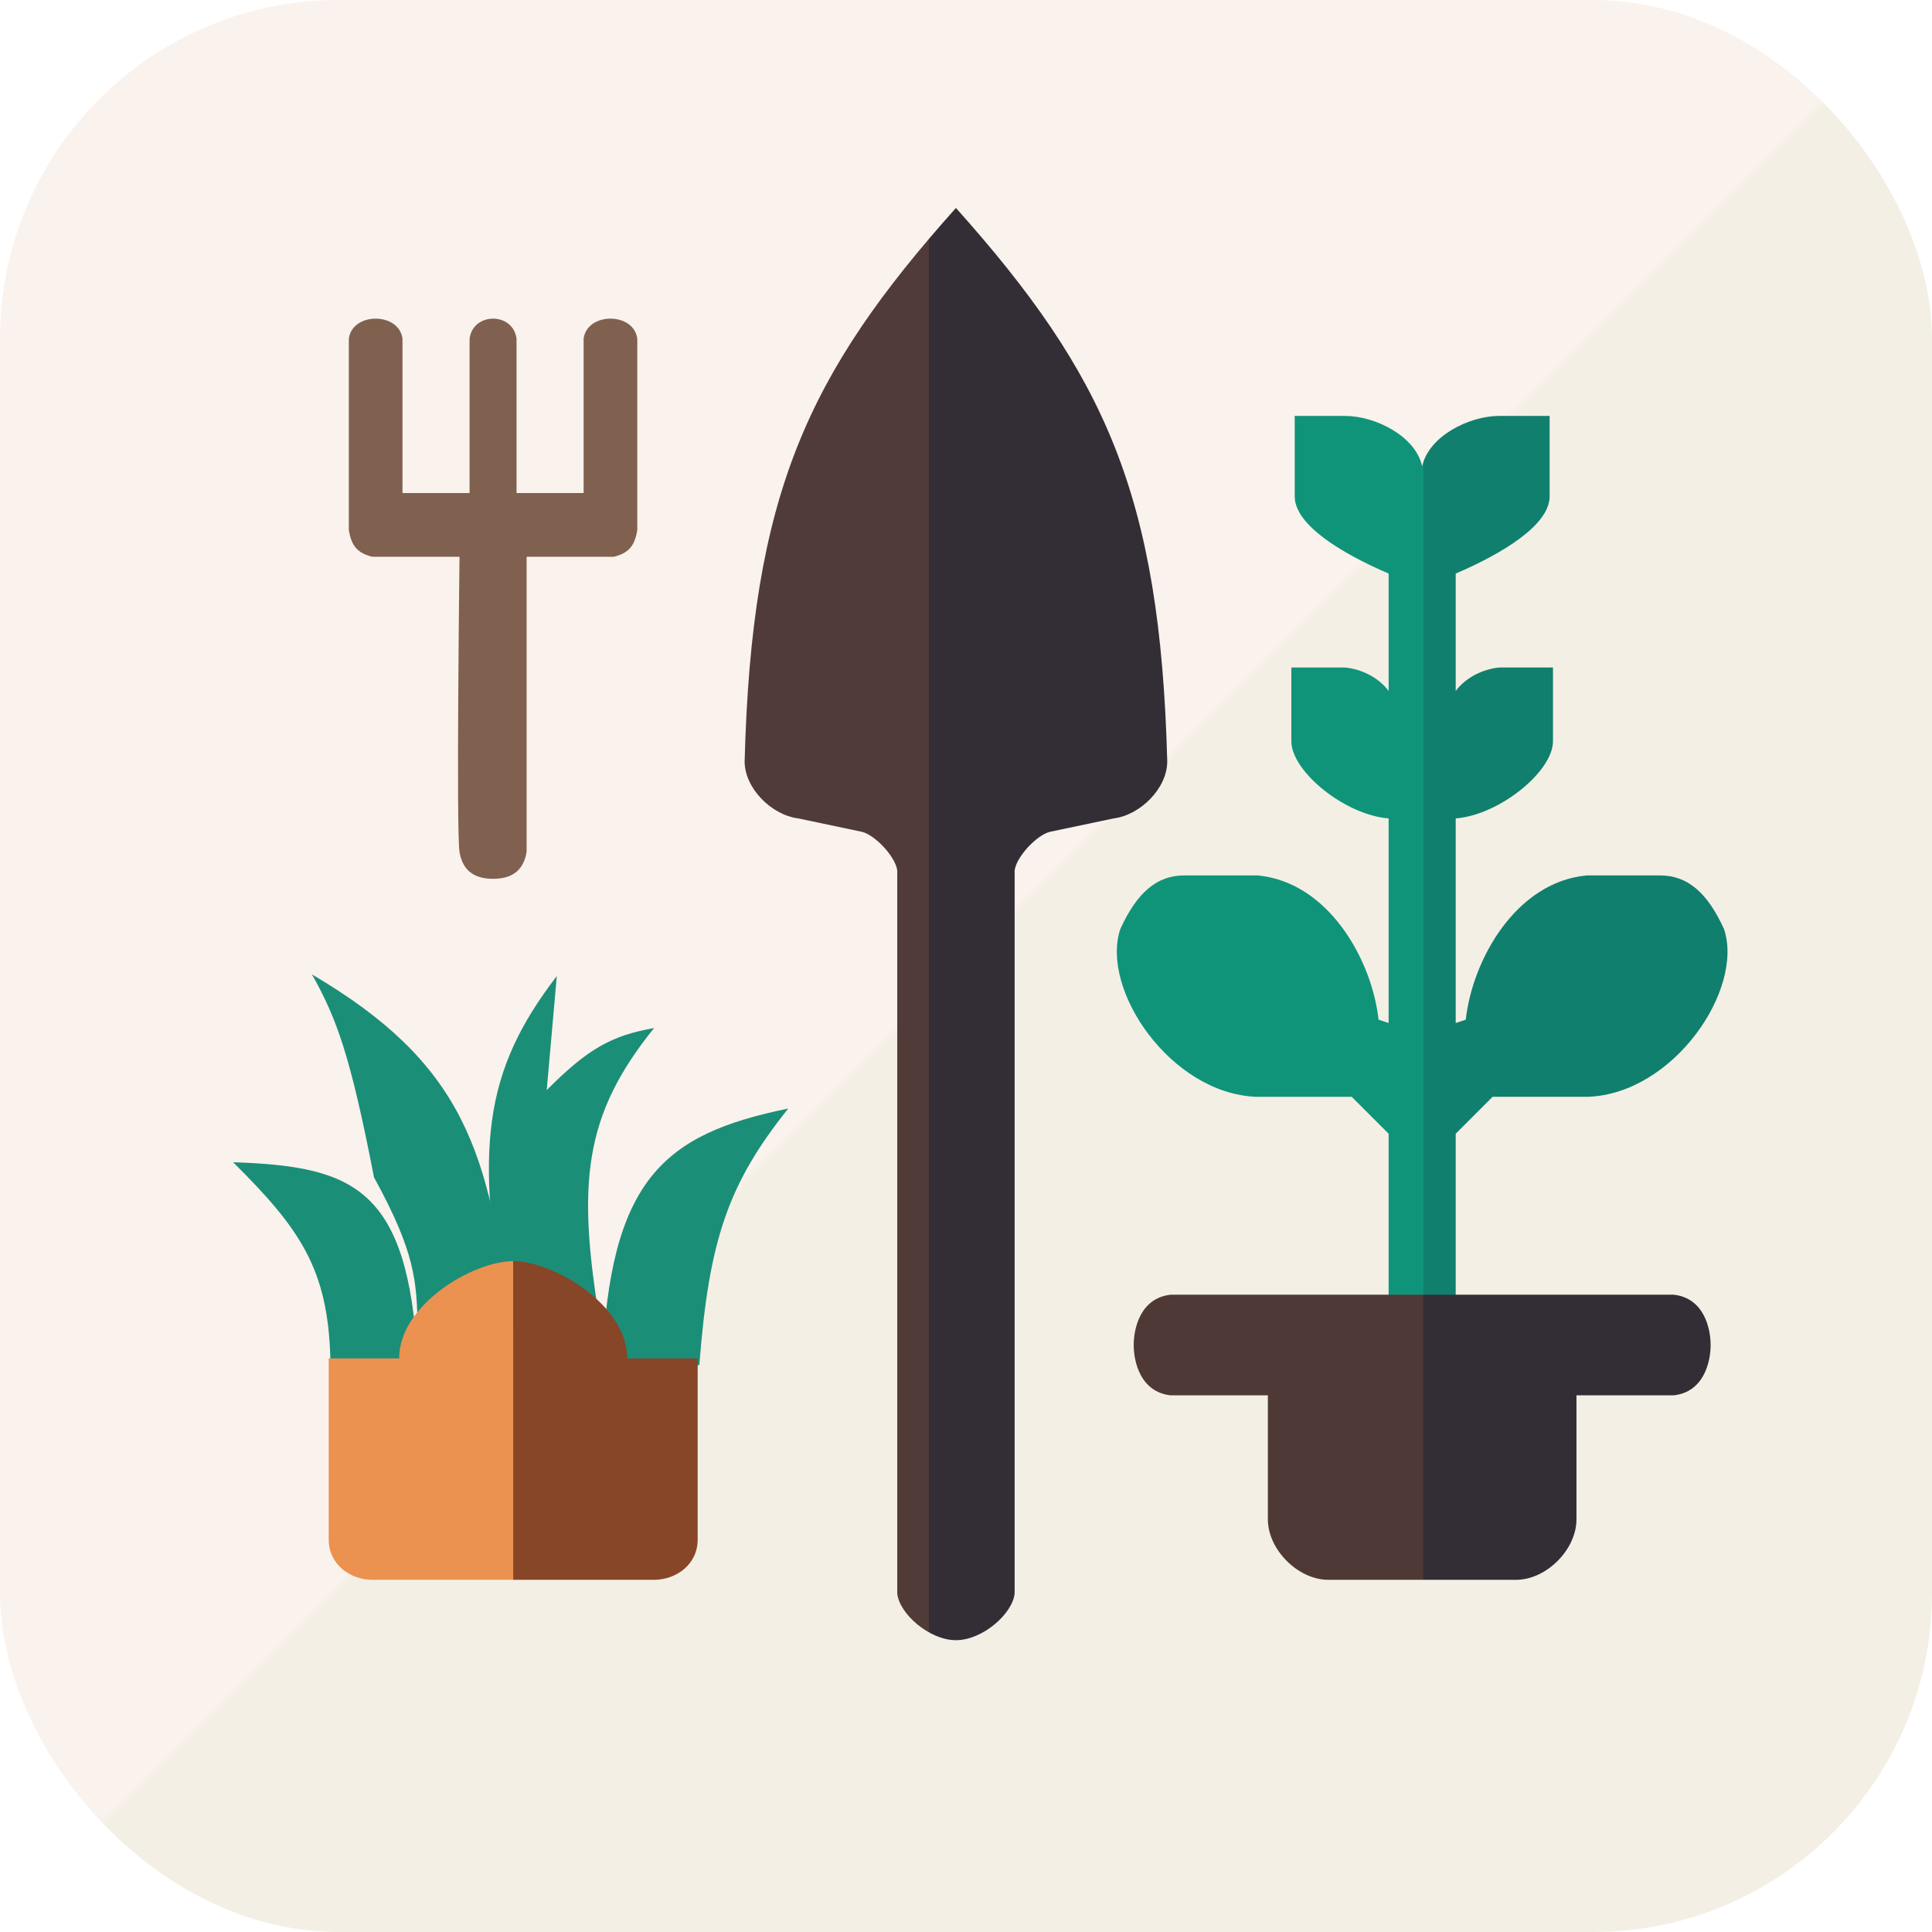 <svg width="576" height="576" viewBox="0 0 576 576" fill="none" xmlns="http://www.w3.org/2000/svg">
<g clip-path="url(#clip0_1_2)">
<rect width="576" height="576" rx="101" fill="url(#paint0_linear_1_2)"/>
<path d="M124.5 405.5H98.5C97.891 378.188 89.28 366.171 69.5 346.5C105.192 347.744 121.672 353.856 124.5 405.5Z" fill="#1B8E78"/>
<path d="M152 396.5H124.5C124.333 381.828 123.714 373.27 111.5 351C104.51 314.932 100.422 303.683 93 290.5C137.512 316.71 146.571 342.648 152 396.5Z" fill="#1B8E78"/>
<path d="M179 395L151.5 396.5C140.988 342.113 144.395 319.203 166 291L163 325C175.235 312.705 182.247 308.757 195 306.5C174.054 332.51 171.883 352.662 179 395Z" fill="#1B8E78"/>
<path d="M179.5 407H208.5C211.345 369.783 217.058 352.946 235 330.5C197.688 338.125 181.79 351.694 179.5 407Z" fill="#1B8E78"/>
<path d="M153 471H111C104.5 471 98 466.5 98 459V405H119C119 389 141 376 153 376V471Z" fill="#EB9251"/>
<path d="M153 471H195C201.5 471 208 466.5 208 459V405H187C187 389 165 376 153 376V471Z" fill="#864627"/>
<path d="M137 254C138 260 141.889 262 147 262C152.111 262 156 260 157 254V166H183C187.024 164.974 189.206 163.163 190 158V101C189 93 175 93 174 101V147H154V101C153 93 141 93 140 101V147H120V101C119 93 105 93 104 101V158C104.794 163.163 106.976 164.974 111 166H137C137 166 136 248 137 254Z" fill="#80604E"/>
<path d="M222 227C224.103 147.505 240.596 111.68 285 62C329.404 111.68 345.897 147.505 348 227C348 235 340 243 332 244L313 248C309 249 303 255.5 302.5 259.5V475C302 481 293 489 285 489C277 489 268 481 267.5 475V259.5C267 255.5 261 249 257 248L238 244C230 243 222 235 222 227Z" fill="url(#paint1_linear_1_2)"/>
<path d="M414 388H424H434V338L445 327H473.5C499 326 520 295 514 277C509 266 503 261 495 261H473C452 263 439 286 437 304L434 305V244C447 243 463 230 463 221V199H447C442 199.5 437 202 434 206V171C448 165 462 156.5 462 148V124H447C438 124 426 130 424 139C422 130 410 124 401 124H386V148C386 156.5 400 165 414 171V206C411 202 406 199.5 401 199H385V221C385 230 401 243 414 244V305L411 304C409 286 396 263 375 261H353C345 261 339 266 334 277C328 295 349 326 374.5 327H403L414 338V388Z" fill="url(#paint2_linear_1_2)"/>
<path d="M396 471H424H452C461 471 470 462 470 453V416H499C508 415 510 406 510 401C510 396 508 387 499 386H424H349C340 387 338 396 338 401C338 406 340 415 349 416H378V453C378 462 387 471 396 471Z" fill="url(#paint3_linear_1_2)"/>
</g>
<defs>
<linearGradient id="paint0_linear_1_2" x1="0" y1="0" x2="576" y2="576" gradientUnits="userSpaceOnUse">
<stop offset="0.497" stop-color="#FAF2EC"/>
<stop offset="0.5" stop-color="#F4EFE5"/>
</linearGradient>
<linearGradient id="paint1_linear_1_2" x1="348" y1="229" x2="222" y2="229" gradientUnits="userSpaceOnUse">
<stop offset="0.563" stop-color="#332D36"/>
<stop offset="0.565" stop-color="#513B39"/>
</linearGradient>
<linearGradient id="paint2_linear_1_2" x1="333" y1="281" x2="505" y2="281" gradientUnits="userSpaceOnUse">
<stop offset="0.531" stop-color="#0F947A"/>
<stop offset="0.531" stop-color="#117F6D"/>
</linearGradient>
<linearGradient id="paint3_linear_1_2" x1="338" y1="401" x2="510" y2="401" gradientUnits="userSpaceOnUse">
<stop offset="0.501" stop-color="#4E3936"/>
<stop offset="0.503" stop-color="#332D35"/>
</linearGradient>
<clipPath id="clip0_1_2">
<rect width="576" height="576" fill="white"/>
</clipPath>
</defs>
</svg>
